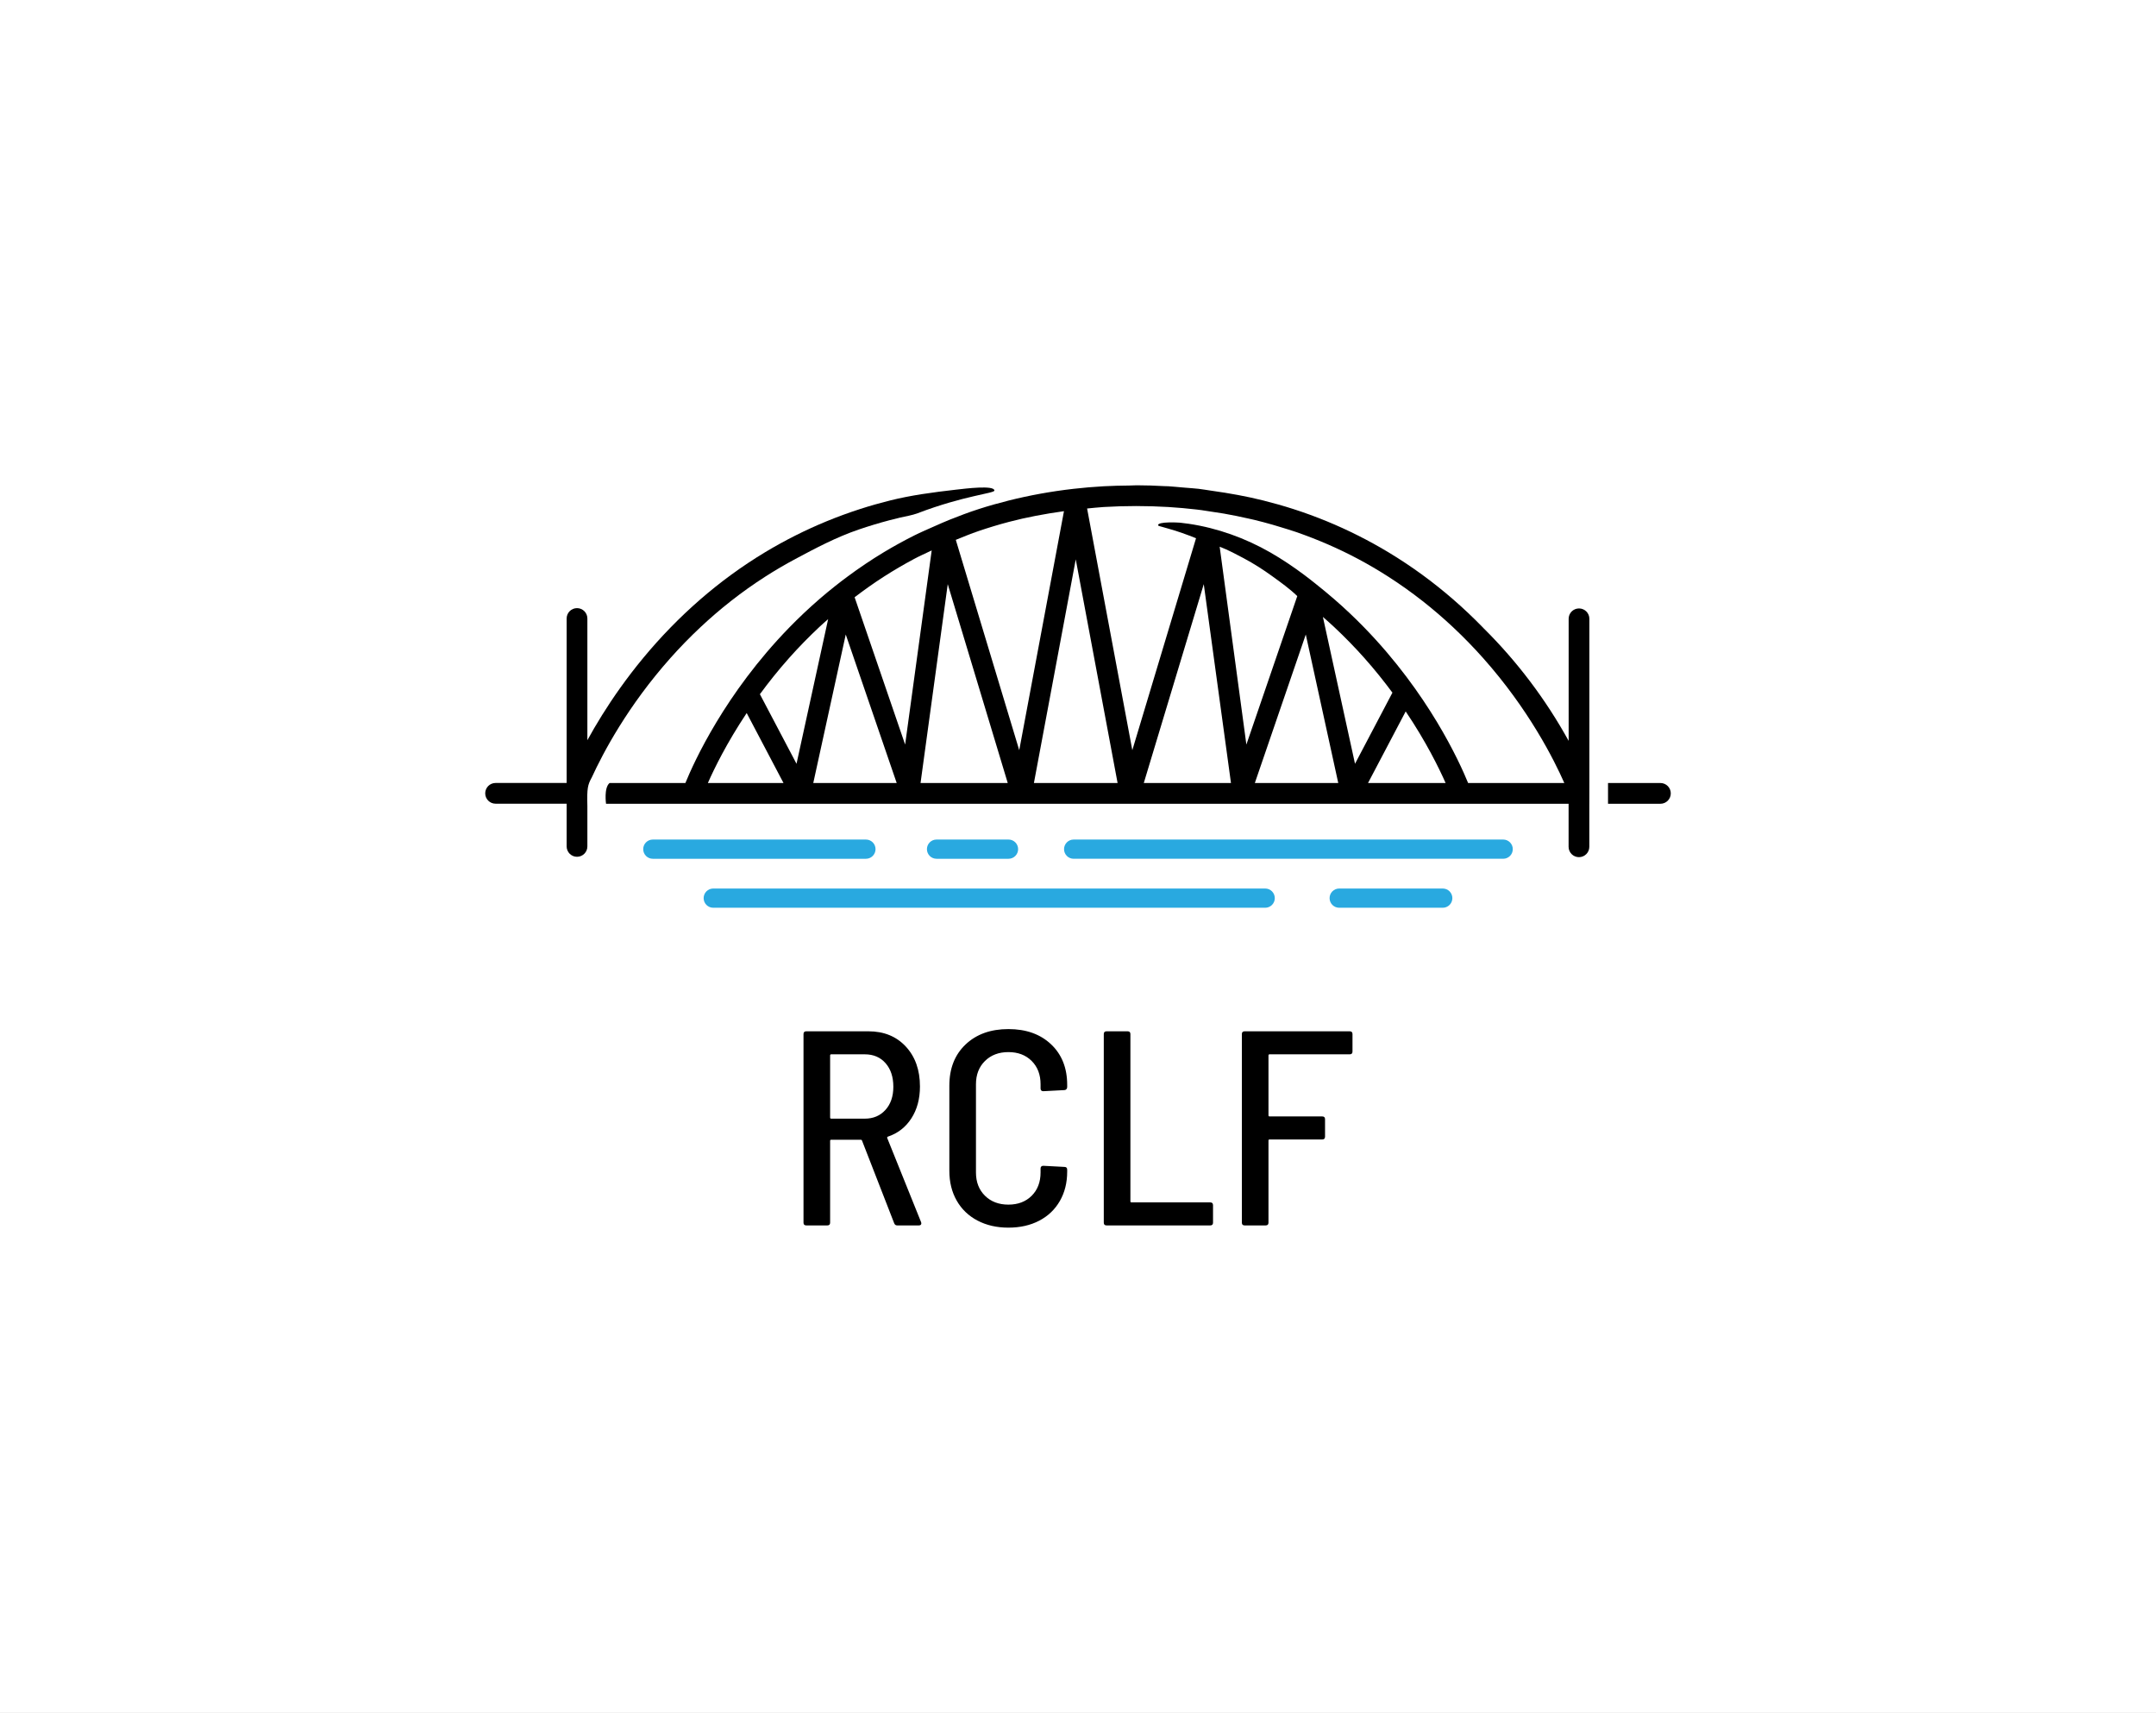 <svg xmlns="http://www.w3.org/2000/svg" viewBox="131.982 164.061 311.037 247.078"><rect x="131.982" y="164.061" width="311.037" height="247.078" fill="#333333" stroke="none"/><rect height="100%" width="100%" x="131.982" y="164.061" fill="#ffffff"/> <svg xmlns="http://www.w3.org/2000/svg" xmlns:xlink="http://www.w3.org/1999/xlink" version="1.1" id="2222_1" x="201.982" y="234.061" viewBox="122.58 301.17 554.84 197.68" xml:space="preserve" height="60.938" width="171.037" preserveAspectRatio="xMinYMin" enable-background="new 0 0 800 800" style="overflow: visible;"><path class="st0" d="M570.7,489.85h-34.46h-14c-2.49,0-4.5,2.01-4.5,4.5s2.01,4.5,4.5,4.5h14h34.46c2.49,0,4.5-2.01,4.5-4.5    S573.19,489.85,570.7,489.85z" style="fill: #29A9E0;"></path><path class="st0" d="M487.6,489.85H229.3c-2.49,0-4.5,2.01-4.5,4.5s2.01,4.5,4.5,4.5H487.6c2.49,0,4.5-2.01,4.5-4.5    S490.09,489.85,487.6,489.85z" style="fill: #29A9E0;"></path><path class="st0" d="M333.8,475.93h33.68c2.49,0,4.5-2.01,4.5-4.5s-2.01-4.5-4.5-4.5H333.8c-2.49,0-4.5,2.01-4.5,4.5    S331.31,475.93,333.8,475.93z" style="fill: #29A9E0;"></path><path class="st0" d="M598.98,466.93H397.97c-2.49,0-4.5,2.01-4.5,4.5s2.01,4.5,4.5,4.5h201.01c2.49,0,4.5-2.01,4.5-4.5    S601.46,466.93,598.98,466.93z" style="fill: #29A9E0;"></path><path class="st0" d="M305.25,471.43c0-2.49-2.01-4.5-4.5-4.5h-99.73c-2.49,0-4.5,2.01-4.5,4.5s2.01,4.5,4.5,4.5h99.73    C303.23,475.93,305.25,473.92,305.25,471.43z" style="fill: #29A9E0;"></path><path class="st1" d="M172.34,438.06c0.01-0.01,0.03-0.03,0.04-0.04c5.38-11.74,16.91-33.58,36.91-56.05    c4.31-4.84,9.02-9.71,14.13-14.49c8.82-8.26,18.86-16.29,30.24-23.58c4.5-2.89,9.21-5.65,14.13-8.28    c9.3-4.95,18.93-10.13,29.8-13.82c4.57-1.55,9.27-2.98,14.13-4.26c1.55-0.41,3.28-0.84,5.01-1.25c2.71-0.64,5.66-1.07,8.26-2.06    c21.72-8.28,35.93-9.28,35.89-10.61c-0.08-2.61-13.47-0.91-18.08-0.39c-10.63,1.21-21.1,2.63-30.64,5.02    c-4.84,1.21-9.56,2.54-14.13,4.02c-10.82,3.49-20.88,7.68-30.24,12.38c-4.9,2.46-9.61,5.07-14.13,7.78    c-11.22,6.75-21.27,14.21-30.24,21.98c-5.05,4.38-9.76,8.85-14.13,13.34c-18.43,18.94-30.99,38.28-38.9,52.7v-56.95    c0-2.68-2.17-4.85-4.85-4.85h0c-2.68,0-4.85,2.17-4.85,4.85v76.96h-33.26c-2.68,0-4.85,2.17-4.85,4.85v0    c0,2.68,2.17,4.85,4.85,4.85h33.26v19.99c0,2.68,2.17,4.85,4.85,4.85h0c2.68,0,4.85-2.17,4.85-4.85v-18.95h0    C170.14,442.85,170.6,441.34,172.34,438.06z" style="fill: #000000; fill-opacity: 1;"></path><path class="st1" d="M639.32,440.48v-76.84c0-2.68-2.17-4.85-4.85-4.85l0,0c-2.68,0-4.85,2.17-4.85,4.85v57.12    c-10.74-19.47-24.18-37.25-39.87-52.77c-0.07-0.08-0.14-0.15-0.21-0.23c-4.38-4.5-9.08-8.97-14.13-13.34    c-8.96-7.77-19.02-15.22-30.24-21.97c-4.52-2.72-9.23-5.32-14.13-7.78c-9.36-4.7-19.41-8.9-30.24-12.38    c-4.57-1.47-9.29-2.81-14.13-4.02c-7.66-1.92-15.75-3.38-24.11-4.55c-0.16-0.02-0.32-0.05-0.49-0.07    c-1.89-0.26-3.71-0.61-5.64-0.83c-1.98-0.23-4.06-0.34-6.08-0.52c-0.67-0.07-1.35-0.11-2.02-0.17c-2.02-0.16-3.98-0.39-6.03-0.51    c-0.57-0.03-1.18-0.02-1.75-0.05c-4.31-0.24-8.65-0.4-13.02-0.4c-1.17,0-2.33,0.09-3.5,0.11c-4.04,0.05-8.07,0.12-11.97,0.34    c-4.82,0.27-9.53,0.68-14.13,1.2c-10.63,1.21-20.69,3.07-30.24,5.45c-4.84,1.21-9.56,2.54-14.13,4.02    c-4.7,1.51-9.18,3.22-13.6,4.98c-2.34,0.94-4.59,1.94-6.85,2.94c-3.3,1.46-6.64,2.89-9.79,4.46c-4.9,2.46-9.61,5.07-14.13,7.78    c-6.02,3.62-11.68,7.46-17.04,11.43c-1.92,1.42-3.81,2.86-5.65,4.32c-2.59,2.05-5.11,4.12-7.54,6.23    c-5.05,4.38-9.76,8.85-14.13,13.34c-29.97,30.81-44.48,62.7-48.57,72.72h-35.5c-2.7,2.27-1.63,9.71-1.63,9.71h88.16h6.7h44.49    h6.51h45.06h7.51h42.79h7.51h45.06h6.51h44.49h6.7h98.98v20.12c0,2.68,2.17,4.85,4.85,4.85l0,0c2.68,0,4.85-2.17,4.85-4.85v-20.12    h0.01L639.32,440.48L639.32,440.48z M226.78,440.48c3.05-6.92,8.9-18.83,18.17-32.74l17.23,32.74H226.78z M268.27,431.48    l-17.14-32.56c4.05-5.51,8.58-11.21,13.68-16.94c4.31-4.84,9.02-9.71,14.13-14.49c1.33-1.25,2.74-2.47,4.13-3.71L268.27,431.48z     M276.11,440.48l15.2-69.49l23.84,69.49H276.11z M319.1,422.49l-23.64-68.93c4.36-3.32,8.89-6.57,13.72-9.66    c4.5-2.89,9.21-5.65,14.13-8.28c2.63-1.4,5.46-2.65,8.22-3.97L319.1,422.49z M326.31,440.48l12.73-93.05l28.08,93.05H326.31z     M372.5,425.12l-29.69-98.42c3.53-1.43,7.03-2.89,10.75-4.15c4.57-1.55,9.27-2.98,14.13-4.26c8.13-2.14,16.77-3.76,25.74-5.01    L372.5,425.12z M379.37,440.48l19.58-104.65l19.58,104.65H379.37z M430.79,440.48l28.07-93.05l12.73,93.05H430.79z M478.8,422.49    l-12.5-92.59c3.86,1.46,8.17,3.77,11.13,5.34c4.92,2.62,9.29,5.44,13.35,8.38c4.39,3.18,8.2,5.89,11.84,9.4L478.8,422.49z     M482.76,440.48l23.84-69.49l15.2,69.49H482.76z M529.64,431.48l-15.03-68.72c1.78,1.56,3.56,3.13,5.26,4.72    c5.11,4.79,9.82,9.65,14.13,14.49c4.89,5.49,9.23,10.94,13.15,16.23L529.64,431.48z M535.73,440.48l17.63-33.5    c9.57,14.23,15.57,26.45,18.68,33.5H535.73z M582.57,440.48c-4.09-10.01-18.59-41.91-48.57-72.72c-4.38-4.5-9.08-8.97-14.13-13.34    c-2.8-2.43-5.7-4.81-8.65-7.16c-1.72-1.37-3.45-2.74-5.22-4.06c-5.12-3.83-10.44-7.42-15.96-10.59    c-11.75-6.73-24.74-11.42-38.14-13.42c-1.37-0.2-2.74-0.38-4.11-0.52c-0.92-0.1-10.45-0.6-10.33,1.19    c0.02,0.32,1.36,0.6,1.58,0.67c1.07,0.33,2.15,0.62,3.23,0.92c4.4,1.21,8.73,2.8,12.97,4.49l-29.82,99.18l-21.16-113.09    c2.59-0.24,5.14-0.54,7.8-0.7c4.93-0.29,9.96-0.45,15.12-0.45c5.16,0,10.19,0.16,15.12,0.45c4.48,0.27,8.85,0.68,13.14,1.17    c0.8,0.1,1.59,0.2,2.39,0.3c0.48,0.06,0.94,0.15,1.42,0.22c1.59,0.21,3.14,0.47,4.69,0.72c1.44,0.23,2.91,0.42,4.34,0.67    c3.92,0.69,7.81,1.47,11.66,2.36c0.85,0.2,1.72,0.37,2.57,0.58c2.86,0.69,5.7,1.45,8.51,2.25c1.3,0.37,2.58,0.77,3.86,1.16    c2.37,0.72,4.74,1.44,7.08,2.23c10.42,3.61,20.13,7.86,29.09,12.63c4.92,2.62,9.63,5.39,14.13,8.28    c11.37,7.29,21.41,15.32,30.24,23.58c5.11,4.79,9.82,9.65,14.13,14.49c21.41,24.05,33.21,47.54,38.04,58.51H582.57z" style="fill: #000000; fill-opacity: 1;"></path><path class="st1" d="M672.57,440.48h-24.52v9.71h24.52c2.68,0,4.85-2.17,4.85-4.85v0C677.43,442.65,675.25,440.48,672.57,440.48z" style="fill: #000000; fill-opacity: 1;"></path></svg> <svg y="312.499" viewBox="2.88 11.68 79.2 28.64" x="247.9" height="28.64" width="79.2" style="overflow: visible;"><g fill="#000000" fill-opacity="1" style=""><path d="M16.40 40Q16.08 40 15.96 39.68L15.96 39.68L11.32 27.76Q11.28 27.64 11.16 27.64L11.16 27.64L6.88 27.64Q6.72 27.64 6.72 27.80L6.72 27.80L6.72 39.60Q6.72 40 6.32 40L6.32 40L3.28 40Q2.88 40 2.88 39.60L2.88 39.60L2.88 12.40Q2.88 12 3.28 12L3.28 12L12.24 12Q15.60 12 17.64 14.20Q19.68 16.40 19.68 19.96L19.68 19.96Q19.68 22.64 18.44 24.56Q17.20 26.48 15.04 27.20L15.04 27.20Q14.92 27.24 14.96 27.40L14.96 27.40L19.84 39.52L19.88 39.68Q19.88 40 19.52 40L19.52 40L16.40 40ZM6.88 15.32Q6.72 15.32 6.72 15.48L6.72 15.48L6.72 24.44Q6.72 24.60 6.88 24.60L6.88 24.60L11.72 24.60Q13.56 24.60 14.70 23.34Q15.84 22.08 15.84 20L15.84 20Q15.84 17.88 14.72 16.60Q13.60 15.32 11.72 15.32L11.72 15.32L6.88 15.32ZM32.44 40.32Q29.92 40.32 27.98 39.30Q26.04 38.28 24.98 36.42Q23.92 34.56 23.92 32.12L23.92 32.12L23.92 19.84Q23.92 16.12 26.26 13.90Q28.60 11.68 32.44 11.68L32.44 11.68Q36.28 11.68 38.60 13.88Q40.92 16.08 40.92 19.72L40.92 19.72L40.92 20.04Q40.92 20.24 40.80 20.36Q40.68 20.48 40.52 20.48L40.52 20.48L37.48 20.64Q37.08 20.64 37.08 20.24L37.08 20.24L37.08 19.64Q37.08 17.56 35.80 16.28Q34.52 15 32.44 15L32.44 15Q30.36 15 29.06 16.28Q27.76 17.56 27.76 19.64L27.76 19.64L27.76 32.36Q27.76 34.44 29.06 35.72Q30.36 37 32.44 37L32.44 37Q34.52 37 35.80 35.72Q37.08 34.44 37.08 32.36L37.08 32.36L37.08 31.80Q37.08 31.40 37.48 31.40L37.48 31.40L40.52 31.56Q40.92 31.56 40.92 31.96L40.92 31.96L40.92 32.24Q40.92 34.64 39.86 36.48Q38.80 38.32 36.88 39.32Q34.96 40.32 32.44 40.32L32.44 40.32ZM46.60 40Q46.20 40 46.20 39.60L46.20 39.60L46.20 12.40Q46.20 12 46.60 12L46.60 12L49.64 12Q50.04 12 50.04 12.40L50.04 12.40L50.04 36.52Q50.04 36.68 50.20 36.68L50.20 36.68L61.56 36.68Q61.96 36.68 61.96 37.08L61.96 37.08L61.96 39.60Q61.96 40 61.56 40L61.56 40L46.60 40ZM82.08 14.92Q82.08 15.32 81.68 15.32L81.68 15.32L70.12 15.32Q69.96 15.32 69.96 15.48L69.96 15.48L69.96 24.12Q69.96 24.28 70.12 24.28L70.12 24.28L77.72 24.28Q78.12 24.28 78.12 24.68L78.12 24.68L78.12 27.20Q78.12 27.60 77.72 27.60L77.72 27.60L70.12 27.60Q69.96 27.60 69.96 27.76L69.96 27.76L69.96 39.60Q69.96 40 69.56 40L69.56 40L66.52 40Q66.12 40 66.12 39.60L66.12 39.60L66.12 12.40Q66.12 12 66.52 12L66.52 12L81.68 12Q82.08 12 82.08 12.40L82.08 12.40L82.08 14.92Z" transform="translate(0, 0)"></path></g></svg></svg>